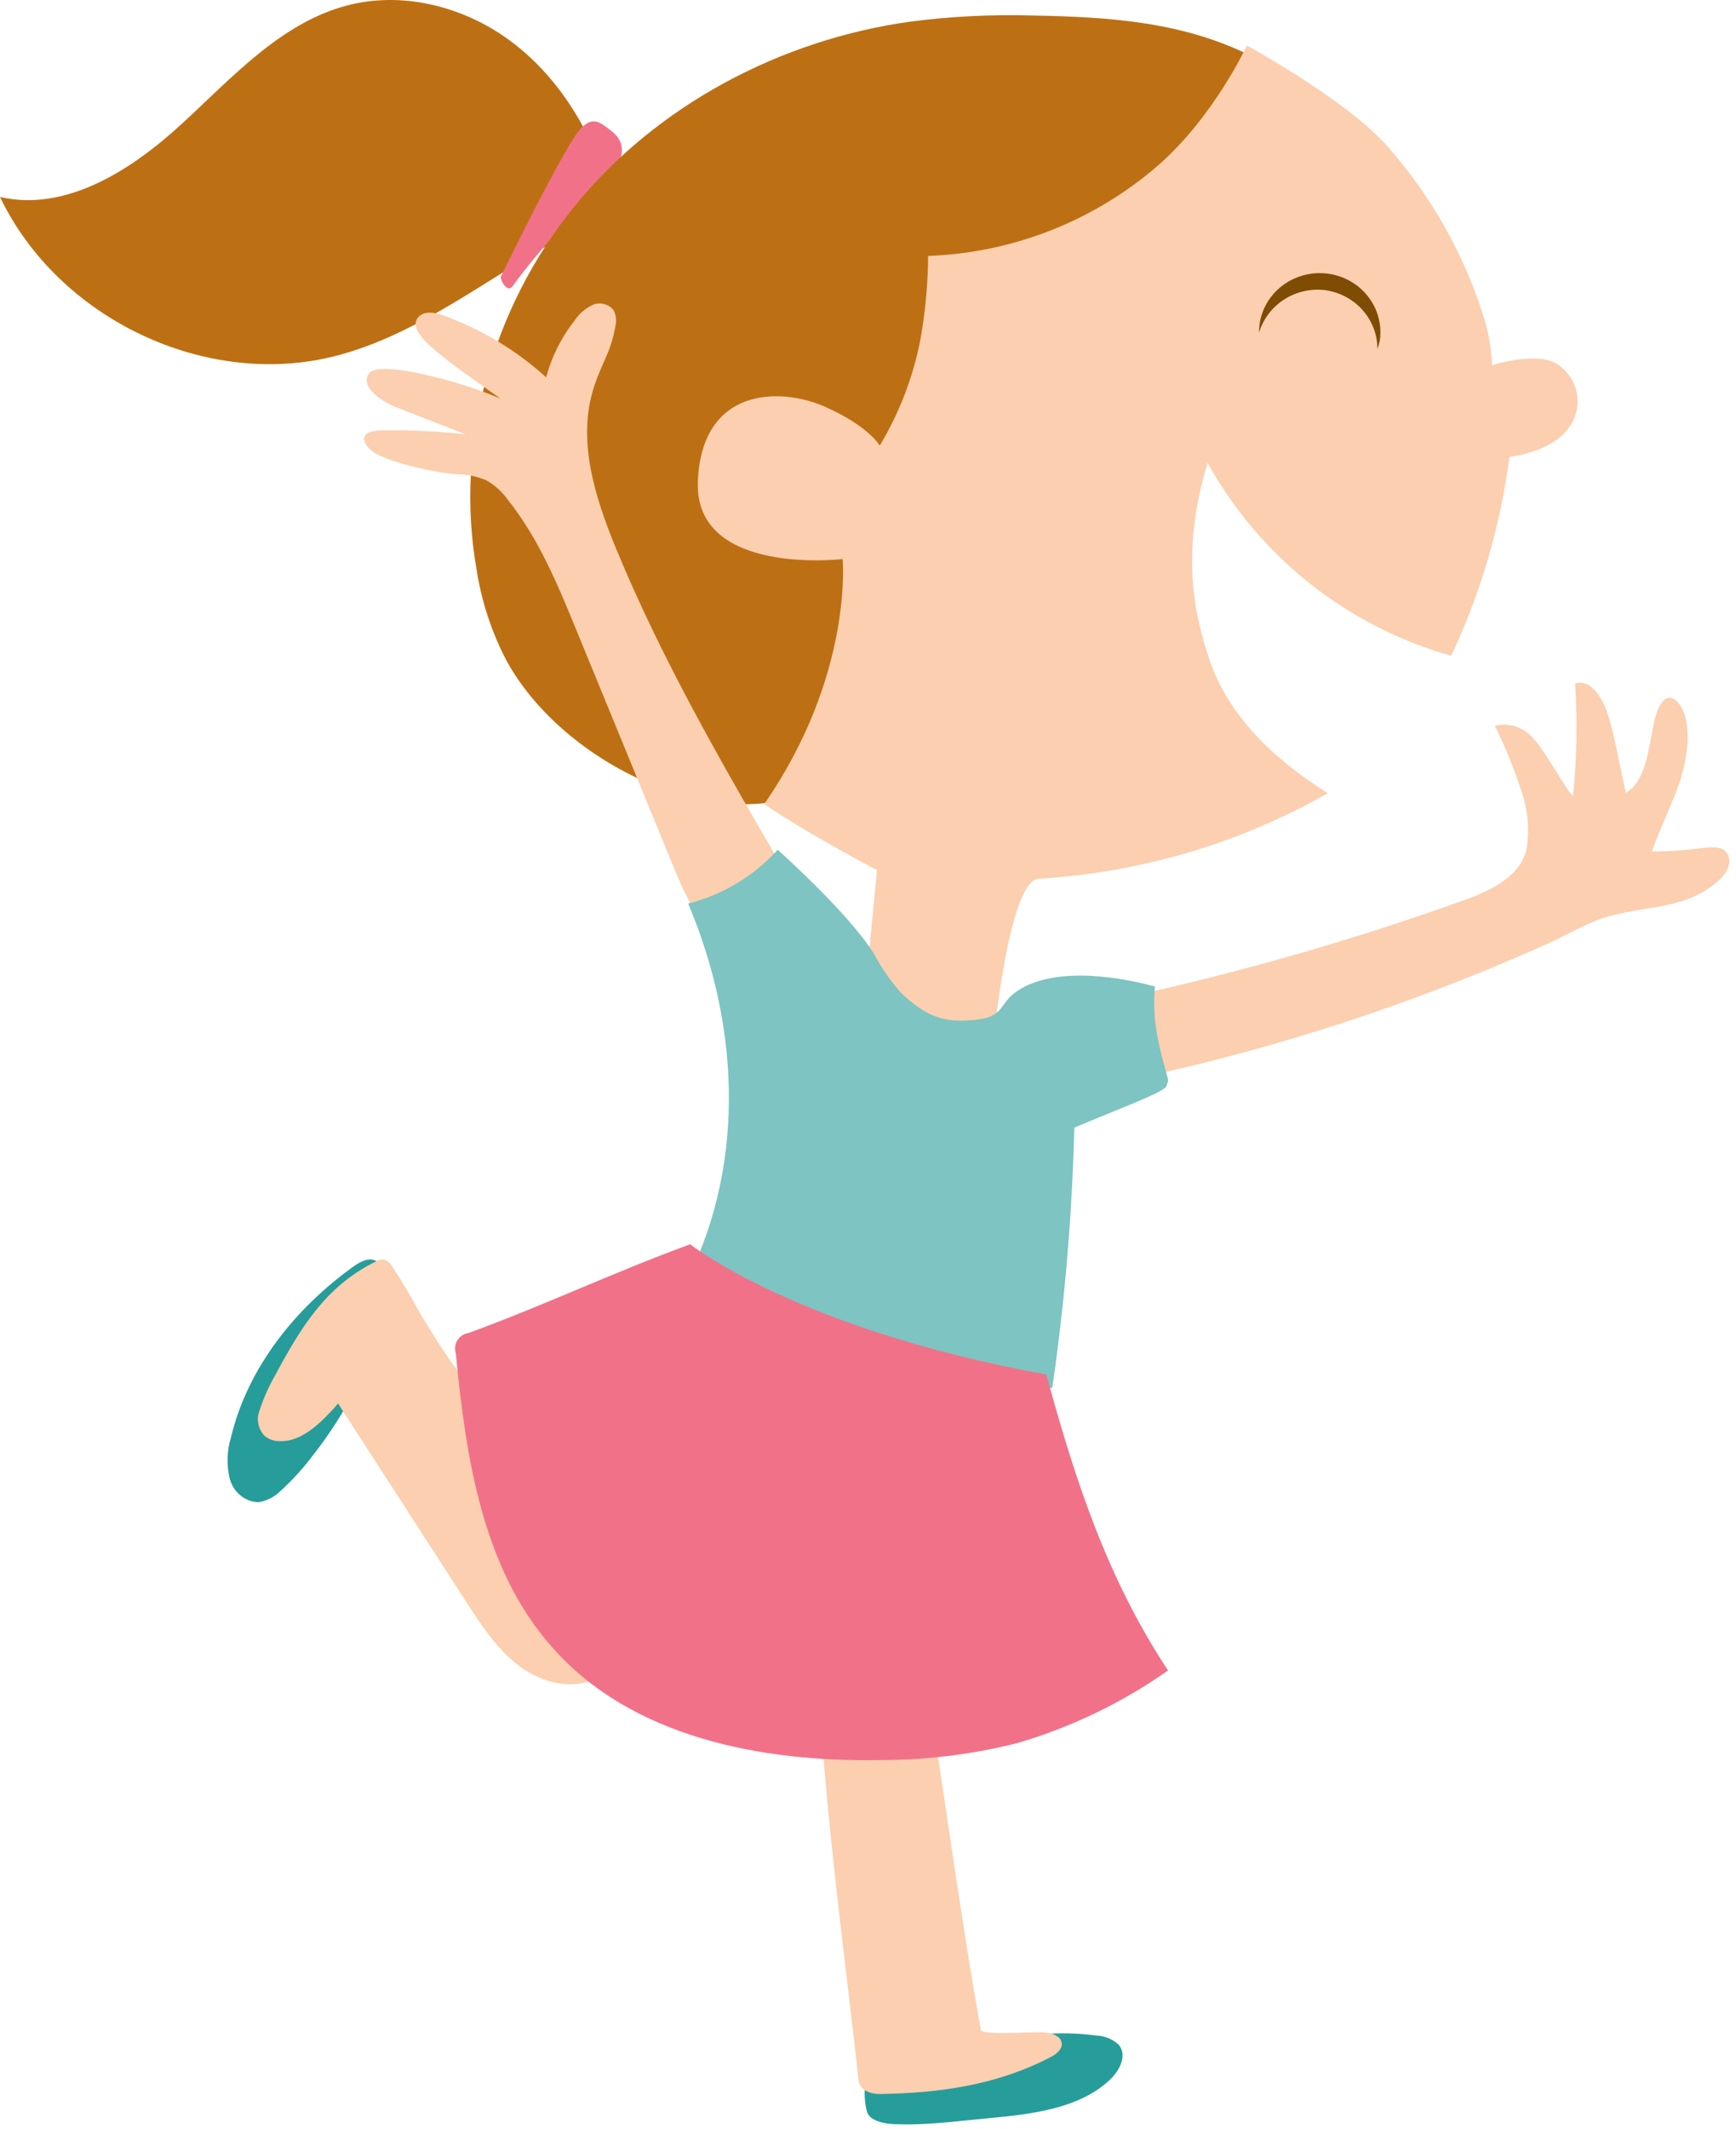 <svg width="115" height="141" viewBox="0 0 115 141" fill="none" xmlns="http://www.w3.org/2000/svg">
<path d="M57.478 137.31C57.231 138.133 57.213 139 57.426 139.831C57.612 140.473 58.617 140.636 59.148 140.663C61.372 140.765 63.285 140.477 65.5 140.274C68.37 140.008 71.527 139.637 73.546 137.708C74.187 137.098 74.675 136.107 74.12 135.426C73.728 135.046 73.191 134.822 72.623 134.802C70.602 134.532 68.544 134.634 66.567 135.103C63.654 135.793 60.922 137.27 57.918 137.341L57.478 137.31Z" fill="#269D9A"/>
<path d="M68.963 134.579C67.949 134.579 65.04 134.776 64.979 134.435C63.458 126.052 62.416 117.492 60.985 109.09C60.958 108.763 60.849 108.449 60.668 108.178C60.442 107.933 60.148 107.766 59.825 107.698C59.043 107.482 58.22 107.466 57.431 107.649C56.641 107.832 55.907 108.21 55.296 108.749L54.263 110.862C54.292 117.617 56.504 133.84 56.869 137.748C56.94 138.487 57.816 138.679 58.233 138.674C62.212 138.617 66.026 138.093 69.602 136.226C69.953 136.043 70.341 135.746 70.341 135.366C70.318 134.776 69.546 134.589 68.963 134.579Z" fill="#FBCFAF"/>
<path d="M26.128 85.291C25.503 84.914 25.53 83.84 24.892 83.497C24.433 83.245 23.854 83.56 23.413 83.874C19.615 86.601 16.414 90.518 15.294 95.214C15.03 96.088 15.003 97.023 15.216 97.912C15.331 98.353 15.577 98.743 15.919 99.026C16.26 99.309 16.678 99.469 17.112 99.484C17.686 99.394 18.218 99.117 18.632 98.691C19.315 98.068 19.947 97.385 20.52 96.65C23.047 93.485 24.909 89.791 25.98 85.813" fill="#269D9A"/>
<path d="M43.129 105.237C42.511 101.866 39.355 99.772 36.775 97.654C33.503 94.957 30.697 91.703 28.478 88.03C28.294 87.727 28.101 87.414 27.898 87.106C27.318 86.019 26.69 84.953 26.011 83.92C25.95 83.797 25.866 83.688 25.763 83.599C25.66 83.511 25.54 83.445 25.412 83.407C25.232 83.397 25.053 83.443 24.898 83.539C21.525 85.207 19.907 87.942 18.091 91.323C17.688 92.058 17.363 92.835 17.119 93.642C17.063 93.904 17.072 94.177 17.148 94.434C17.223 94.692 17.361 94.924 17.549 95.11C17.799 95.307 18.102 95.419 18.417 95.433C19.78 95.545 20.954 94.503 21.921 93.476C22.091 93.299 22.252 93.118 22.393 92.942L30.884 106.079C31.855 107.581 32.851 109.112 34.238 110.208C35.624 111.304 37.497 111.906 39.143 111.304C40.249 110.809 41.214 110.027 41.945 109.034C42.39 108.555 42.745 107.994 42.992 107.38C43.225 106.692 43.272 105.951 43.129 105.237Z" fill="#FBCFAF"/>
<path d="M40.17 12.006C38.983 8.326 36.815 4.907 33.727 2.65C30.638 0.393 26.582 -0.611 22.91 0.384C18.573 1.555 15.368 5.145 12.032 8.211C8.696 11.278 4.369 14.049 0 13.044C3.878 21.139 13.686 25.786 22.27 23.562C27.545 22.196 31.979 18.667 36.755 15.977C38.362 15.063 40.264 13.844 40.194 11.968" fill="#BD7013"/>
<path d="M33.161 18.369C33.311 18.963 33.725 19.291 33.947 18.963C35.888 16.303 38.419 13.694 40.623 11.26C41.359 10.44 41.477 9.388 40.468 8.646C39.732 8.107 39.105 7.378 37.955 9.218C36.174 12.113 33.161 18.369 33.161 18.369Z" fill="#F17288"/>
<path d="M82.982 3.725L83.406 4.109C79.644 13.112 73.391 21.936 68.107 30.137C63.362 37.502 61.712 48.18 53.862 52.238C47.662 55.447 37.376 50.671 33.575 43.793C32.579 41.9 31.904 39.859 31.576 37.751C30.079 29.306 32.621 20.346 38.057 13.661C43.494 6.976 51.697 2.627 60.31 1.431C62.997 1.082 65.708 0.948 68.417 1.027C73.573 1.121 78.485 1.454 83.058 3.795" fill="#BD7013"/>
<path d="M103.254 24.183C101.97 23.194 98.839 24.183 98.839 24.183C98.797 23.081 98.606 21.989 98.269 20.937C96.973 16.834 94.837 13.039 91.996 9.789C89.299 6.658 82.597 3.015 82.597 3.015C82.597 3.015 80.454 7.666 76.758 10.917C72.521 14.613 67.124 16.744 61.482 16.95C61.471 18.844 61.293 20.733 60.951 22.596C60.465 25.035 59.561 27.373 58.278 29.509C58.278 29.509 57.563 28.223 54.63 26.928C51.696 25.632 46.47 25.618 46.229 31.899C45.988 38.181 55.822 37.024 55.822 37.024C55.822 37.024 56.536 44.717 50.625 53.25C53.52 55.229 58.099 57.624 58.099 57.624L57.245 66.378L65.766 69.337C65.766 69.337 66.789 58.342 68.782 58.193C75.529 57.798 82.093 55.861 87.958 52.533C84.416 50.305 81.28 47.379 80.04 43.45C79.35 41.275 78.047 37.063 79.996 30.647C81.698 33.73 84.001 36.447 86.77 38.642C89.54 40.836 92.722 42.464 96.132 43.431C98.095 39.262 99.397 34.818 99.992 30.255C99.992 30.255 102.699 29.973 103.852 28.419C104.106 28.107 104.293 27.747 104.401 27.36C104.509 26.974 104.535 26.57 104.479 26.173C104.423 25.776 104.286 25.395 104.075 25.052C103.864 24.71 103.585 24.414 103.254 24.183Z" fill="#FBCFAF"/>
<path d="M70.821 66.83C79.707 65.088 88.454 62.676 96.987 59.615C98.761 58.977 100.781 58.022 101.144 56.145C101.311 54.996 101.224 53.823 100.888 52.713C100.39 51.114 99.768 49.559 99.026 48.061C99.49 47.948 99.976 47.969 100.429 48.121C100.882 48.273 101.285 48.55 101.591 48.921C102.462 49.867 103.742 52.32 104.203 52.736C104.455 50.258 104.501 47.762 104.343 45.276C105.33 44.945 106.108 46.141 106.452 47.139C106.987 48.699 107.318 50.897 107.704 52.505C109.567 51.436 109.171 47.597 110.088 46.534C110.143 46.446 110.215 46.371 110.3 46.313C110.385 46.255 110.481 46.216 110.582 46.198C110.744 46.208 110.898 46.277 111.015 46.392C111.904 47.125 112.239 49.479 110.936 52.689C110.493 53.776 109.827 55.285 109.422 56.386C110.548 56.387 111.673 56.31 112.789 56.154C113.464 56.102 114.185 55.998 114.469 56.627C114.753 57.256 114.297 57.918 113.799 58.353C111.694 60.197 109.339 59.941 106.652 60.66C105.228 61.038 104.11 61.776 102.574 62.471C92.33 67.073 81.572 70.391 70.537 72.352L70.342 68.012" fill="#FBCFAF"/>
<path d="M52.254 58.176C48.107 51.064 43.945 43.928 40.807 36.322C39.405 32.912 38.203 29.119 39.352 25.613C39.895 23.938 40.472 23.337 40.764 21.599C40.852 21.248 40.813 20.877 40.652 20.552C40.492 20.346 40.267 20.198 40.013 20.134C39.759 20.069 39.49 20.091 39.25 20.197C38.774 20.424 38.369 20.774 38.076 21.21C37.192 22.33 36.547 23.615 36.18 24.989C34.434 23.402 32.422 22.13 30.233 21.229C29.452 20.903 28.293 20.37 27.721 20.994C27.148 21.618 28.046 22.506 28.555 22.963C29.904 24.163 31.606 25.277 33.144 26.391C31.248 25.602 29.274 25.01 27.255 24.624C26.338 24.456 24.786 24.269 24.466 24.701C23.787 25.58 25.242 26.579 26.261 26.977L30.849 28.764C29.015 28.56 27.17 28.472 25.325 28.499C23.317 28.528 24.287 29.709 24.878 30.031C26.076 30.684 28.87 31.313 30.262 31.409C30.929 31.413 31.588 31.547 32.203 31.803C32.781 32.128 33.279 32.578 33.658 33.119C35.705 35.693 36.975 38.781 38.217 41.815L44.382 56.831C45.022 58.401 46.322 61.734 47.937 62.238C49.552 62.742 50.847 60.169 52.05 58.944" fill="#FBCFAF"/>
<path d="M87.805 19.217C88.764 19.356 89.639 19.826 90.27 20.541C90.902 21.256 91.249 22.169 91.246 23.112C91.311 22.927 91.364 22.738 91.406 22.547C91.479 22.038 91.448 21.519 91.316 21.021C91.183 20.523 90.951 20.056 90.633 19.645C90.315 19.235 89.917 18.889 89.462 18.628C89.006 18.368 88.503 18.197 87.98 18.126C87.457 18.055 86.924 18.084 86.413 18.213C85.902 18.343 85.422 18.568 85 18.878C84.579 19.188 84.224 19.576 83.956 20.019C83.688 20.462 83.513 20.953 83.44 21.462C83.416 21.652 83.404 21.844 83.405 22.036C83.671 21.131 84.261 20.349 85.069 19.832C85.876 19.314 86.847 19.096 87.805 19.217Z" fill="#7E4C02"/>
<path d="M57.987 63.329C58.458 64.196 59.028 65.006 59.685 65.745C61.576 67.563 62.872 67.745 64.778 67.516C66.522 67.306 66.196 66.441 67.359 65.647C69.979 63.853 74.689 64.82 76.505 65.334C76.363 67.203 76.538 68.544 77.323 71.273C77.418 71.595 77.375 71.6 77.271 71.922C77.134 72.338 74.06 73.441 71.166 74.679C71.024 80.442 70.538 86.192 69.71 91.898C65.394 92.756 60.935 92.611 56.685 91.476C52.435 90.341 48.51 88.246 45.219 85.357C49.347 77.623 49.144 68.25 45.588 59.839C47.879 59.257 49.943 58.016 51.518 56.274C51.518 56.274 56.507 60.731 57.987 63.329Z" fill="#7DC4C2"/>
<path d="M45.718 82.401C40.653 84.251 36.094 86.429 31.03 88.279C30.882 88.299 30.74 88.352 30.615 88.433C30.49 88.515 30.384 88.623 30.304 88.75C30.224 88.877 30.173 89.02 30.154 89.169C30.135 89.319 30.149 89.47 30.194 89.614C30.858 96.542 31.97 103.905 36.586 109.099C41.837 115.054 50.429 116.707 58.372 116.558C61.399 116.555 64.414 116.181 67.351 115.445C70.931 114.403 74.318 112.775 77.376 110.626C73.352 104.521 71.246 98.099 69.313 91.025C52.739 88.009 45.718 82.401 45.718 82.401Z" fill="#F17288"/>
</svg>

